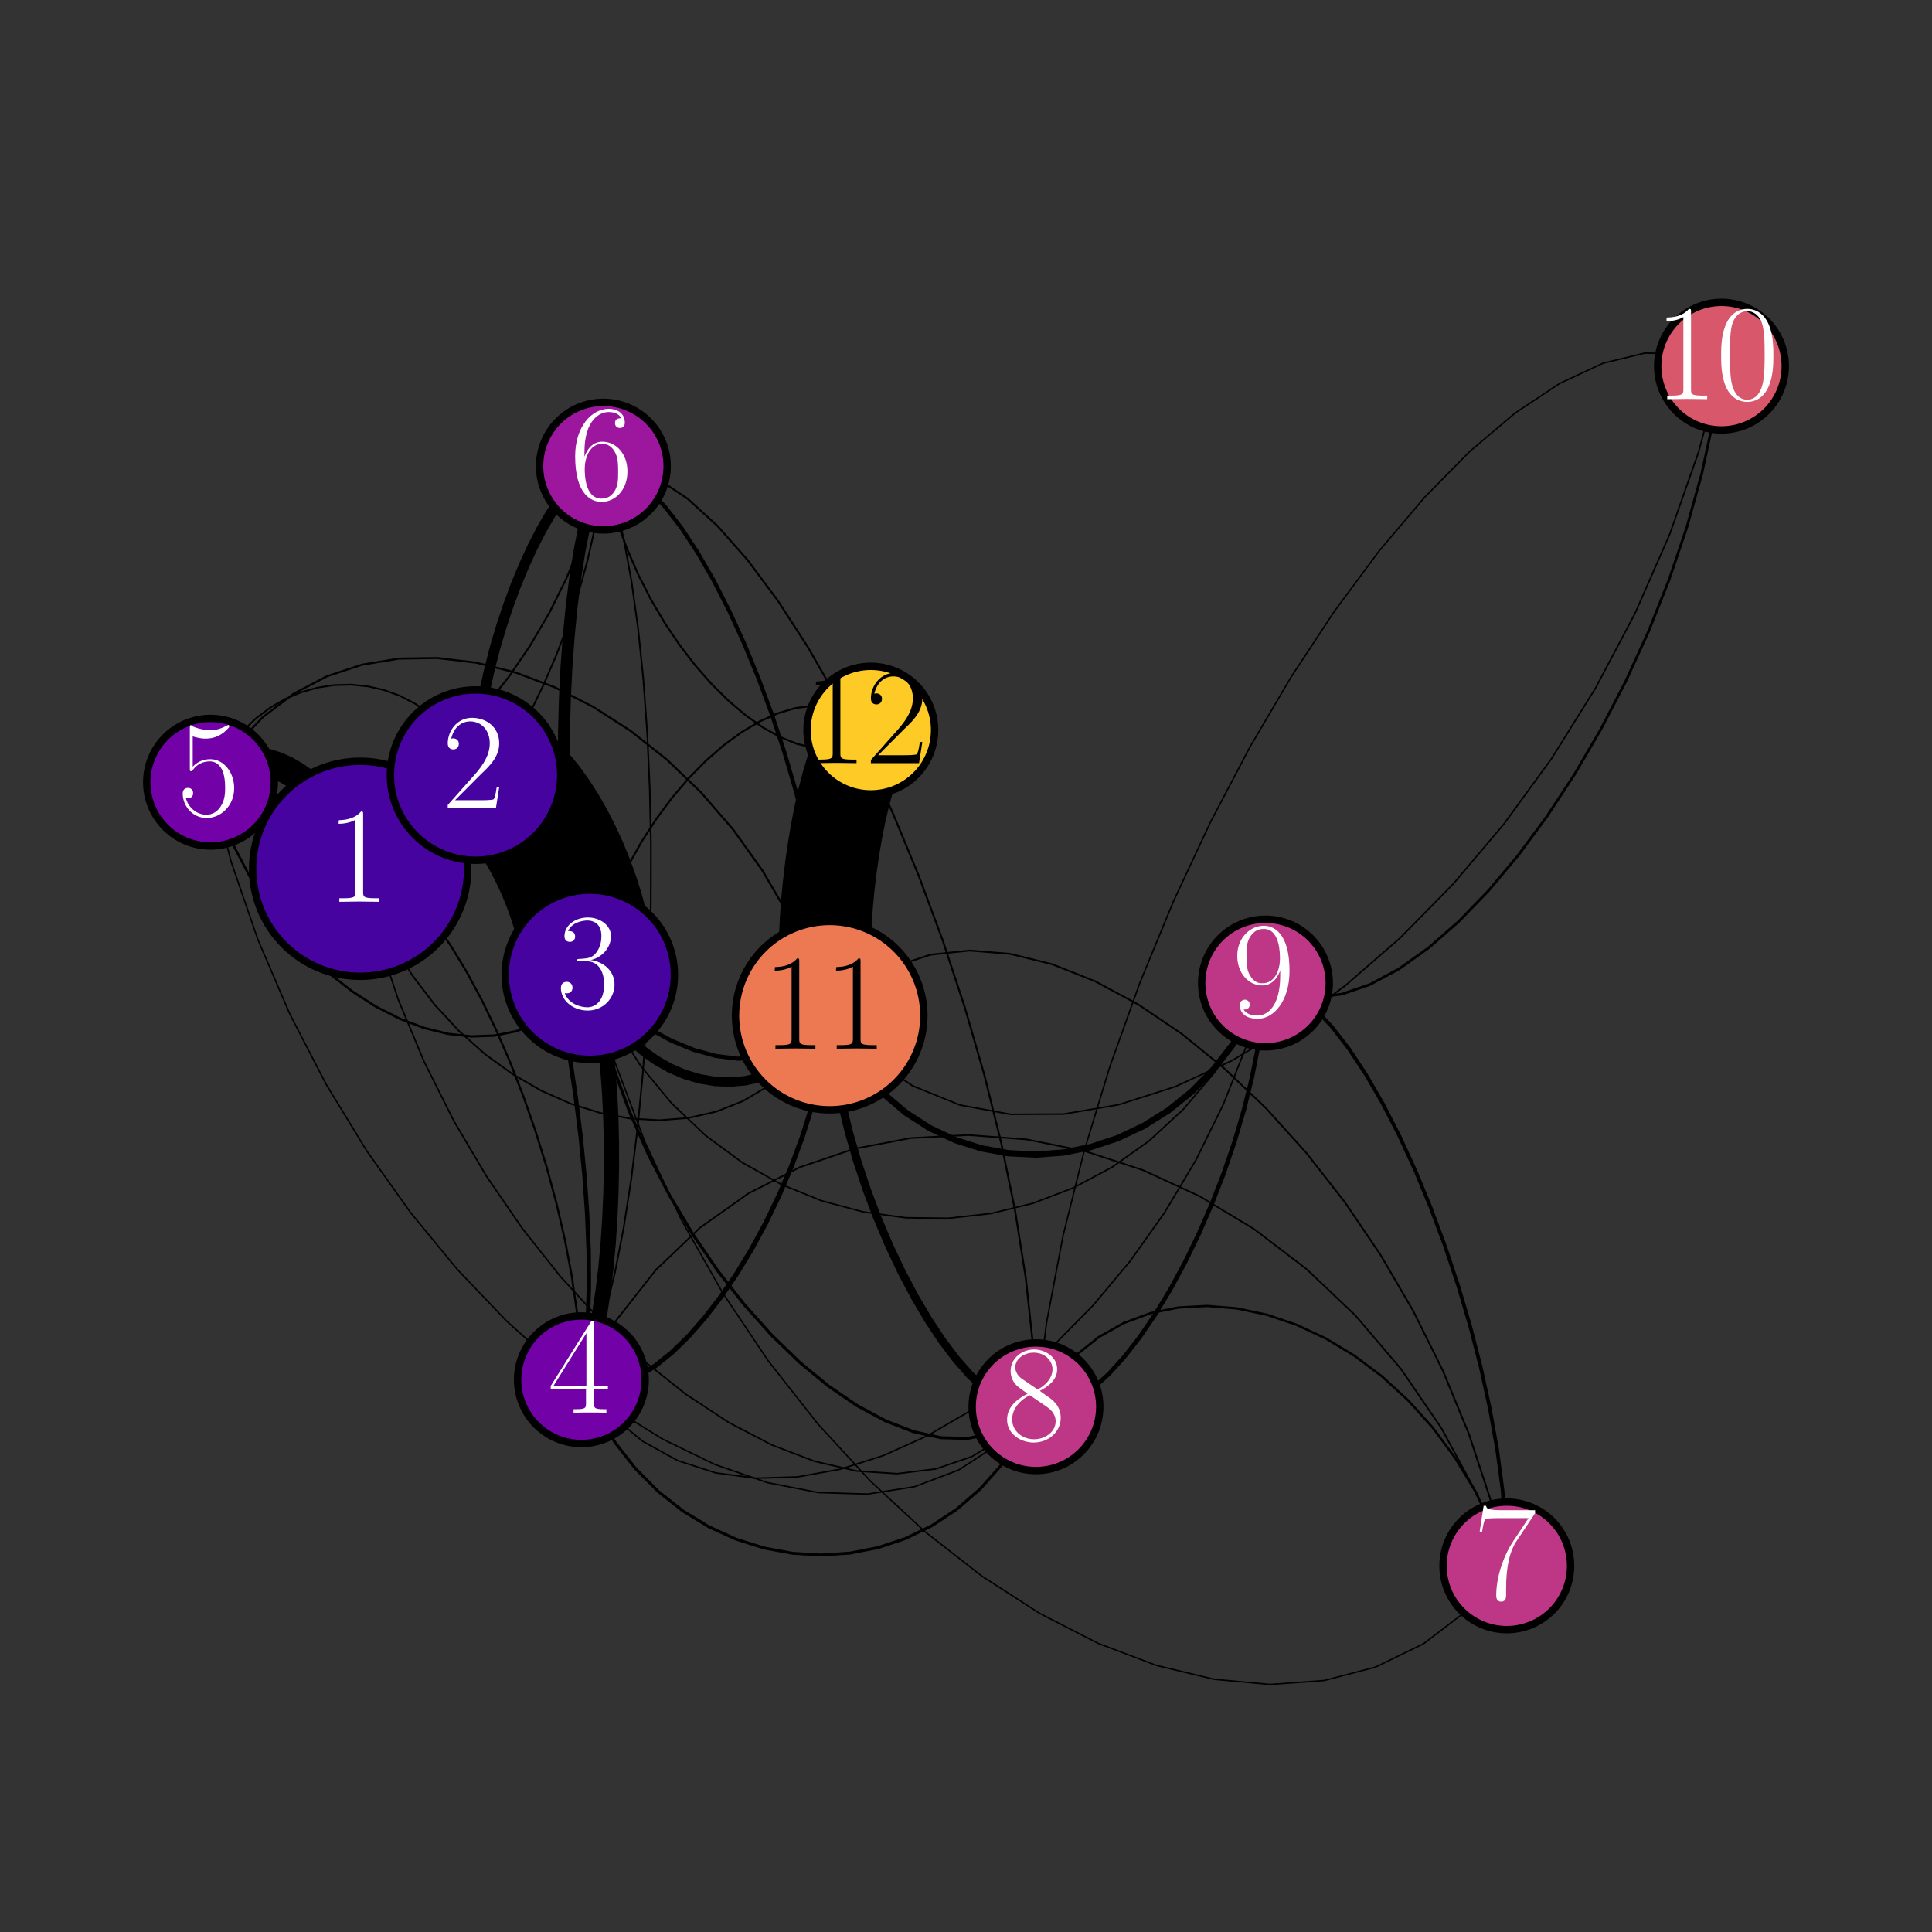 <?xml version="1.0" encoding="utf-8" standalone="no"?>
<!DOCTYPE svg PUBLIC "-//W3C//DTD SVG 1.1//EN"
  "http://www.w3.org/Graphics/SVG/1.1/DTD/svg11.dtd">
<svg xmlns:xlink="http://www.w3.org/1999/xlink" width="144pt" height="144pt" viewBox="0 0 144 144" xmlns="http://www.w3.org/2000/svg" version="1.1">
 <rect x="0" y="0" width="144" height="144" fill="#333333" stroke="none"/>
 <defs>
  <style type="text/css">*{stroke-linejoin: round; stroke-linecap: butt}</style>
 </defs>
 <g id="figure_1">
  <g id="patch_1">
   <path d="M 0 144 
L 144 144 
L 144 0 
L 0 0 
L 0 144 
z
" style="fill: none"/>
  </g>
  <g id="axes_1">
   <g id="LineCollection_1">
    <path d="M 26.844 64.753 
L 27.054 63.901 
L 27.326 63.075 
L 27.653 62.281 
L 28.029 61.522 
L 28.448 60.804 
L 28.904 60.132 
L 29.39 59.51 
L 29.901 58.944 
L 30.432 58.438 
L 30.975 57.997 
L 31.525 57.626 
L 32.075 57.331 
L 32.621 57.115 
L 33.155 56.984 
L 33.672 56.942 
L 34.165 56.995 
L 34.629 57.148 
L 35.058 57.405 
L 35.446 57.771 
" clip-path="url(#p97ac36571a)" style="fill: none; stroke: #000000; stroke-width: 0.717"/>
    <path d="M 26.844 64.753 
L 27.539 63.816 
L 28.325 63.061 
L 29.19 62.482 
L 30.121 62.073 
L 31.107 61.83 
L 32.136 61.746 
L 33.196 61.816 
L 34.275 62.035 
L 35.361 62.396 
L 36.441 62.895 
L 37.505 63.525 
L 38.539 64.282 
L 39.532 65.16 
L 40.473 66.153 
L 41.348 67.256 
L 42.146 68.463 
L 42.856 69.768 
L 43.464 71.167 
L 43.96 72.653 
" clip-path="url(#p97ac36571a)" style="fill: none; stroke: #000000; stroke-width: 1.112"/>
    <path d="M 26.844 64.753 
L 27.899 64.91 
L 28.998 65.424 
L 30.131 66.268 
L 31.286 67.414 
L 32.45 68.837 
L 33.612 70.509 
L 34.762 72.404 
L 35.887 74.496 
L 36.976 76.757 
L 38.017 79.161 
L 38.998 81.682 
L 39.909 84.292 
L 40.738 86.966 
L 41.472 89.675 
L 42.101 92.395 
L 42.614 95.097 
L 42.997 97.757 
L 43.241 100.345 
L 43.333 102.837 
" clip-path="url(#p97ac36571a)" style="fill: none; stroke: #000000; stroke-width: 0.151"/>
    <path d="M 15.692 58.303 
L 16.161 57.738 
L 16.688 57.299 
L 17.264 56.982 
L 17.882 56.781 
L 18.534 56.693 
L 19.212 56.714 
L 19.908 56.837 
L 20.614 57.06 
L 21.323 57.377 
L 22.027 57.785 
L 22.718 58.277 
L 23.389 58.851 
L 24.03 59.501 
L 24.636 60.223 
L 25.197 61.012 
L 25.706 61.864 
L 26.155 62.774 
L 26.537 63.739 
L 26.844 64.753 
" clip-path="url(#p97ac36571a)" style="fill: none; stroke: #000000; stroke-width: 2.061"/>
    <path d="M 26.844 64.753 
L 27.854 64.992 
L 28.929 64.91 
L 30.058 64.528 
L 31.227 63.867 
L 32.424 62.948 
L 33.635 61.791 
L 34.849 60.419 
L 36.052 58.852 
L 37.233 57.11 
L 38.377 55.216 
L 39.473 53.189 
L 40.508 51.051 
L 41.468 48.824 
L 42.343 46.527 
L 43.118 44.182 
L 43.781 41.81 
L 44.319 39.432 
L 44.72 37.069 
L 44.971 34.742 
" clip-path="url(#p97ac36571a)" style="fill: none; stroke: #000000; stroke-width: 0.128"/>
    <path d="M 26.844 64.753 
L 28.089 69.713 
L 29.69 74.515 
L 31.612 79.132 
L 33.819 83.535 
L 36.277 87.697 
L 38.949 91.588 
L 41.801 95.182 
L 44.798 98.449 
L 47.904 101.363 
L 51.084 103.894 
L 54.302 106.016 
L 57.525 107.699 
L 60.715 108.915 
L 63.838 109.638 
L 66.859 109.838 
L 69.742 109.487 
L 72.453 108.558 
L 74.956 107.022 
L 77.215 104.852 
" clip-path="url(#p97ac36571a)" style="fill: none; stroke: #000000; stroke-width: 0.114"/>
    <path d="M 26.844 64.753 
L 27.923 67.61 
L 29.225 70.258 
L 30.727 72.688 
L 32.403 74.893 
L 34.229 76.864 
L 36.181 78.595 
L 38.234 80.078 
L 40.364 81.304 
L 42.545 82.266 
L 44.755 82.957 
L 46.967 83.369 
L 49.158 83.495 
L 51.303 83.326 
L 53.378 82.855 
L 55.358 82.074 
L 57.219 80.976 
L 58.936 79.552 
L 60.485 77.796 
L 61.841 75.7 
" clip-path="url(#p97ac36571a)" style="fill: none; stroke: #000000; stroke-width: 0.124"/>
    <path d="M 35.446 57.771 
L 35.93 57.686 
L 36.444 57.756 
L 36.982 57.972 
L 37.538 58.322 
L 38.105 58.797 
L 38.679 59.385 
L 39.252 60.077 
L 39.819 60.862 
L 40.375 61.729 
L 40.912 62.669 
L 41.426 63.67 
L 41.91 64.722 
L 42.358 65.816 
L 42.764 66.94 
L 43.122 68.084 
L 43.427 69.238 
L 43.672 70.391 
L 43.852 71.533 
L 43.96 72.653 
" clip-path="url(#p97ac36571a)" style="fill: none; stroke: #000000; stroke-width: 9.847"/>
    <path d="M 35.446 57.771 
L 36.29 58.78 
L 37.118 60.12 
L 37.924 61.758 
L 38.702 63.663 
L 39.448 65.804 
L 40.155 68.148 
L 40.818 70.665 
L 41.431 73.323 
L 41.99 76.09 
L 42.488 78.935 
L 42.919 81.826 
L 43.28 84.732 
L 43.563 87.622 
L 43.763 90.462 
L 43.876 93.223 
L 43.894 95.873 
L 43.814 98.379 
L 43.628 100.711 
L 43.333 102.837 
" clip-path="url(#p97ac36571a)" style="fill: none; stroke: #000000; stroke-width: 0.324"/>
    <path d="M 15.692 58.303 
L 16.372 56.886 
L 17.171 55.622 
L 18.074 54.51 
L 19.068 53.551 
L 20.138 52.745 
L 21.272 52.093 
L 22.454 51.595 
L 23.672 51.251 
L 24.912 51.063 
L 26.159 51.029 
L 27.399 51.151 
L 28.62 51.429 
L 29.807 51.863 
L 30.947 52.454 
L 32.025 53.202 
L 33.028 54.107 
L 33.941 55.17 
L 34.752 56.391 
L 35.446 57.771 
" clip-path="url(#p97ac36571a)" style="fill: none; stroke: #000000; stroke-width: 0.128"/>
    <path d="M 35.446 57.771 
L 35.486 56.295 
L 35.615 54.758 
L 35.827 53.175 
L 36.114 51.562 
L 36.47 49.935 
L 36.889 48.31 
L 37.363 46.704 
L 37.886 45.133 
L 38.452 43.612 
L 39.053 42.158 
L 39.684 40.788 
L 40.336 39.516 
L 41.005 38.36 
L 41.682 37.334 
L 42.362 36.457 
L 43.038 35.742 
L 43.702 35.208 
L 44.349 34.869 
L 44.971 34.742 
" clip-path="url(#p97ac36571a)" style="fill: none; stroke: #000000; stroke-width: 0.783"/>
    <path d="M 35.446 57.771 
L 36.137 60.263 
L 37.011 62.654 
L 38.048 64.931 
L 39.231 67.083 
L 40.54 69.096 
L 41.958 70.957 
L 43.466 72.656 
L 45.045 74.178 
L 46.676 75.511 
L 48.343 76.643 
L 50.025 77.561 
L 51.705 78.252 
L 53.363 78.705 
L 54.983 78.906 
L 56.544 78.843 
L 58.029 78.504 
L 59.419 77.875 
L 60.696 76.945 
L 61.841 75.7 
" clip-path="url(#p97ac36571a)" style="fill: none; stroke: #000000; stroke-width: 0.304"/>
    <path d="M 43.333 102.837 
L 43.736 101.832 
L 44.101 100.642 
L 44.427 99.288 
L 44.713 97.792 
L 44.959 96.176 
L 45.165 94.459 
L 45.33 92.663 
L 45.453 90.81 
L 45.535 88.92 
L 45.574 87.014 
L 45.571 85.114 
L 45.525 83.241 
L 45.436 81.416 
L 45.302 79.66 
L 45.124 77.994 
L 44.901 76.439 
L 44.633 75.016 
L 44.319 73.747 
L 43.96 72.653 
" clip-path="url(#p97ac36571a)" style="fill: none; stroke: #000000; stroke-width: 1.137"/>
    <path d="M 15.692 58.303 
L 16.494 60.803 
L 17.484 63.166 
L 18.642 65.382 
L 19.95 67.441 
L 21.386 69.333 
L 22.932 71.048 
L 24.567 72.575 
L 26.272 73.906 
L 28.026 75.029 
L 29.811 75.935 
L 31.605 76.613 
L 33.391 77.055 
L 35.147 77.248 
L 36.854 77.185 
L 38.492 76.854 
L 40.041 76.245 
L 41.482 75.349 
L 42.795 74.155 
L 43.96 72.653 
" clip-path="url(#p97ac36571a)" style="fill: none; stroke: #000000; stroke-width: 0.173"/>
    <path d="M 43.96 72.653 
L 43.515 71.263 
L 43.13 69.655 
L 42.804 67.856 
L 42.536 65.892 
L 42.324 63.791 
L 42.17 61.578 
L 42.07 59.28 
L 42.026 56.924 
L 42.037 54.536 
L 42.101 52.143 
L 42.217 49.771 
L 42.386 47.447 
L 42.607 45.197 
L 42.878 43.047 
L 43.199 41.026 
L 43.57 39.158 
L 43.99 37.47 
L 44.457 35.99 
L 44.971 34.742 
" clip-path="url(#p97ac36571a)" style="fill: none; stroke: #000000; stroke-width: 0.888"/>
    <path d="M 43.96 72.653 
L 45.78 79.023 
L 48.069 85.118 
L 50.779 90.907 
L 53.861 96.358 
L 57.268 101.442 
L 60.953 106.126 
L 64.867 110.381 
L 68.962 114.176 
L 73.191 117.479 
L 77.506 120.261 
L 81.858 122.489 
L 86.201 124.133 
L 90.486 125.163 
L 94.666 125.548 
L 98.692 125.256 
L 102.518 124.257 
L 106.094 122.52 
L 109.373 120.015 
L 112.308 116.71 
" clip-path="url(#p97ac36571a)" style="fill: none; stroke: #000000; stroke-width: 0.106"/>
    <path d="M 43.96 72.653 
L 44.709 76.127 
L 45.702 79.531 
L 46.914 82.842 
L 48.324 86.039 
L 49.906 89.097 
L 51.638 91.996 
L 53.497 94.712 
L 55.459 97.222 
L 57.502 99.505 
L 59.601 101.538 
L 61.734 103.298 
L 63.877 104.762 
L 66.008 105.909 
L 68.102 106.715 
L 70.137 107.159 
L 72.089 107.216 
L 73.934 106.866 
L 75.651 106.086 
L 77.215 104.852 
" clip-path="url(#p97ac36571a)" style="fill: none; stroke: #000000; stroke-width: 0.223"/>
    <path d="M 43.96 72.653 
L 45.704 76.239 
L 47.748 79.433 
L 50.058 82.234 
L 52.598 84.641 
L 55.332 86.655 
L 58.226 88.275 
L 61.244 89.5 
L 64.351 90.33 
L 67.512 90.765 
L 70.691 90.804 
L 73.853 90.447 
L 76.964 89.693 
L 79.987 88.542 
L 82.888 86.993 
L 85.631 85.046 
L 88.181 82.701 
L 90.503 79.957 
L 92.561 76.814 
L 94.321 73.27 
" clip-path="url(#p97ac36571a)" style="fill: none; stroke: #000000; stroke-width: 0.114"/>
    <path d="M 43.96 72.653 
L 44.543 74.025 
L 45.237 75.274 
L 46.029 76.398 
L 46.907 77.396 
L 47.858 78.265 
L 48.87 79.003 
L 49.93 79.607 
L 51.025 80.077 
L 52.143 80.409 
L 53.272 80.601 
L 54.399 80.652 
L 55.511 80.558 
L 56.596 80.319 
L 57.642 79.932 
L 58.636 79.395 
L 59.565 78.705 
L 60.417 77.861 
L 61.18 76.86 
L 61.841 75.7 
" clip-path="url(#p97ac36571a)" style="fill: none; stroke: #000000; stroke-width: 0.702"/>
    <path d="M 43.96 72.653 
L 44.458 70.536 
L 45.106 68.476 
L 45.89 66.484 
L 46.794 64.574 
L 47.805 62.759 
L 48.908 61.051 
L 50.087 59.463 
L 51.329 58.008 
L 52.618 56.698 
L 53.941 55.547 
L 55.281 54.567 
L 56.625 53.771 
L 57.958 53.171 
L 59.266 52.781 
L 60.533 52.613 
L 61.745 52.68 
L 62.888 52.994 
L 63.946 53.569 
L 64.905 54.417 
" clip-path="url(#p97ac36571a)" style="fill: none; stroke: #000000; stroke-width: 0.143"/>
    <path d="M 43.333 102.837 
L 44.251 100.584 
L 45.083 97.914 
L 45.828 94.873 
L 46.485 91.509 
L 47.052 87.87 
L 47.529 84.004 
L 47.915 79.959 
L 48.207 75.781 
L 48.406 71.519 
L 48.509 67.22 
L 48.516 62.933 
L 48.426 58.703 
L 48.237 54.58 
L 47.949 50.611 
L 47.56 46.844 
L 47.069 43.325 
L 46.474 40.104 
L 45.776 37.227 
L 44.971 34.742 
" clip-path="url(#p97ac36571a)" style="fill: none; stroke: #000000; stroke-width: 0.123"/>
    <path d="M 43.333 102.837 
L 45.908 98.438 
L 48.873 94.663 
L 52.181 91.504 
L 55.784 88.95 
L 59.632 86.992 
L 63.678 85.621 
L 67.874 84.825 
L 72.171 84.597 
L 76.52 84.925 
L 80.875 85.801 
L 85.185 87.214 
L 89.404 89.155 
L 93.483 91.615 
L 97.373 94.583 
L 101.026 98.049 
L 104.395 102.005 
L 107.43 106.44 
L 110.084 111.345 
L 112.308 116.71 
" clip-path="url(#p97ac36571a)" style="fill: none; stroke: #000000; stroke-width: 0.122"/>
    <path d="M 43.333 102.837 
L 44.486 105.306 
L 45.844 107.519 
L 47.382 109.477 
L 49.077 111.178 
L 50.905 112.62 
L 52.843 113.801 
L 54.867 114.722 
L 56.953 115.379 
L 59.077 115.772 
L 61.216 115.899 
L 63.346 115.759 
L 65.443 115.351 
L 67.484 114.672 
L 69.444 113.722 
L 71.301 112.499 
L 73.03 111.002 
L 74.608 109.23 
L 76.011 107.18 
L 77.215 104.852 
" clip-path="url(#p97ac36571a)" style="fill: none; stroke: #000000; stroke-width: 0.216"/>
    <path d="M 43.333 102.837 
L 45.48 105.418 
L 47.89 107.421 
L 50.525 108.869 
L 53.351 109.781 
L 56.331 110.178 
L 59.431 110.081 
L 62.614 109.51 
L 65.844 108.487 
L 69.087 107.032 
L 72.306 105.165 
L 75.465 102.908 
L 78.529 100.281 
L 81.463 97.305 
L 84.23 94 
L 86.795 90.387 
L 89.123 86.487 
L 91.176 82.32 
L 92.921 77.908 
L 94.321 73.27 
" clip-path="url(#p97ac36571a)" style="fill: none; stroke: #000000; stroke-width: 0.112"/>
    <path d="M 43.333 102.837 
L 44.32 103.203 
L 45.379 103.262 
L 46.497 103.033 
L 47.661 102.535 
L 48.858 101.787 
L 50.075 100.808 
L 51.3 99.617 
L 52.518 98.233 
L 53.718 96.675 
L 54.887 94.962 
L 56.01 93.113 
L 57.077 91.147 
L 58.072 89.082 
L 58.985 86.939 
L 59.8 84.735 
L 60.507 82.491 
L 61.091 80.224 
L 61.54 77.954 
L 61.841 75.7 
" clip-path="url(#p97ac36571a)" style="fill: none; stroke: #000000; stroke-width: 0.361"/>
    <path d="M 15.692 58.303 
L 17.008 59.556 
L 18.466 60.438 
L 20.044 60.967 
L 21.722 61.158 
L 23.48 61.028 
L 25.297 60.593 
L 27.152 59.871 
L 29.026 58.877 
L 30.897 57.628 
L 32.745 56.141 
L 34.55 54.432 
L 36.292 52.517 
L 37.949 50.413 
L 39.501 48.136 
L 40.927 45.704 
L 42.208 43.132 
L 43.323 40.436 
L 44.251 37.634 
L 44.971 34.742 
" clip-path="url(#p97ac36571a)" style="fill: none; stroke: #000000; stroke-width: 0.138"/>
    <path d="M 15.692 58.303 
L 17.243 64.277 
L 19.226 70.044 
L 21.597 75.571 
L 24.314 80.826 
L 27.333 85.777 
L 30.61 90.39 
L 34.104 94.634 
L 37.771 98.475 
L 41.568 101.881 
L 45.452 104.82 
L 49.38 107.258 
L 53.309 109.164 
L 57.195 110.504 
L 60.996 111.247 
L 64.669 111.359 
L 68.17 110.808 
L 71.457 109.562 
L 74.486 107.587 
L 77.215 104.852 
" clip-path="url(#p97ac36571a)" style="fill: none; stroke: #000000; stroke-width: 0.108"/>
    <path d="M 15.692 58.303 
L 17.517 55.642 
L 19.592 53.447 
L 21.886 51.706 
L 24.364 50.408 
L 26.996 49.539 
L 29.749 49.088 
L 32.59 49.043 
L 35.488 49.391 
L 38.409 50.12 
L 41.323 51.218 
L 44.196 52.674 
L 46.995 54.473 
L 49.69 56.606 
L 52.247 59.058 
L 54.635 61.819 
L 56.82 64.876 
L 58.771 68.216 
L 60.455 71.829 
L 61.841 75.7 
" clip-path="url(#p97ac36571a)" style="fill: none; stroke: #000000; stroke-width: 0.149"/>
    <path d="M 44.971 34.742 
L 46.98 34.899 
L 49.081 35.726 
L 51.253 37.175 
L 53.474 39.196 
L 55.72 41.741 
L 57.969 44.76 
L 60.198 48.205 
L 62.385 52.025 
L 64.508 56.173 
L 66.544 60.599 
L 68.469 65.254 
L 70.263 70.089 
L 71.901 75.055 
L 73.362 80.103 
L 74.623 85.183 
L 75.661 90.247 
L 76.454 95.246 
L 76.98 100.131 
L 77.215 104.852 
" clip-path="url(#p97ac36571a)" style="fill: none; stroke: #000000; stroke-width: 0.141"/>
    <path d="M 44.971 34.742 
L 46.076 34.973 
L 47.224 35.58 
L 48.402 36.535 
L 49.6 37.809 
L 50.805 39.373 
L 52.006 41.198 
L 53.19 43.257 
L 54.347 45.52 
L 55.463 47.958 
L 56.528 50.544 
L 57.53 53.248 
L 58.456 56.042 
L 59.295 58.896 
L 60.035 61.783 
L 60.665 64.674 
L 61.172 67.54 
L 61.545 70.352 
L 61.772 73.081 
L 61.841 75.7 
" clip-path="url(#p97ac36571a)" style="fill: none; stroke: #000000; stroke-width: 0.297"/>
    <path d="M 44.971 34.742 
L 45.416 36.838 
L 46.007 38.893 
L 46.73 40.895 
L 47.571 42.83 
L 48.517 44.684 
L 49.553 46.443 
L 50.666 48.093 
L 51.841 49.621 
L 53.065 51.013 
L 54.324 52.255 
L 55.603 53.334 
L 56.888 54.235 
L 58.167 54.945 
L 59.424 55.449 
L 60.647 55.736 
L 61.82 55.789 
L 62.93 55.596 
L 63.963 55.144 
L 64.905 54.417 
" clip-path="url(#p97ac36571a)" style="fill: none; stroke: #000000; stroke-width: 0.143"/>
    <path d="M 77.215 104.852 
L 78.586 102.781 
L 80.148 101.056 
L 81.879 99.669 
L 83.752 98.612 
L 85.744 97.877 
L 87.829 97.455 
L 89.984 97.339 
L 92.184 97.519 
L 94.403 97.987 
L 96.619 98.736 
L 98.805 99.756 
L 100.938 101.04 
L 102.993 102.579 
L 104.945 104.365 
L 106.77 106.39 
L 108.444 108.645 
L 109.941 111.122 
L 111.237 113.813 
L 112.308 116.71 
" clip-path="url(#p97ac36571a)" style="fill: none; stroke: #000000; stroke-width: 0.171"/>
    <path d="M 94.321 73.27 
L 95.496 73.508 
L 96.717 74.146 
L 97.971 75.154 
L 99.246 76.5 
L 100.53 78.155 
L 101.808 80.088 
L 103.07 82.269 
L 104.303 84.668 
L 105.493 87.253 
L 106.629 89.996 
L 107.697 92.864 
L 108.685 95.828 
L 109.581 98.858 
L 110.371 101.923 
L 111.044 104.993 
L 111.587 108.036 
L 111.987 111.024 
L 112.231 113.925 
L 112.308 116.71 
" clip-path="url(#p97ac36571a)" style="fill: none; stroke: #000000; stroke-width: 0.269"/>
    <path d="M 61.841 75.7 
L 64.115 73.555 
L 66.632 72.05 
L 69.355 71.157 
L 72.251 70.848 
L 75.284 71.094 
L 78.418 71.866 
L 81.618 73.135 
L 84.848 74.872 
L 88.074 77.05 
L 91.26 79.639 
L 94.371 82.61 
L 97.371 85.936 
L 100.225 89.586 
L 102.898 93.533 
L 105.354 97.747 
L 107.559 102.201 
L 109.476 106.865 
L 111.071 111.711 
L 112.308 116.71 
" clip-path="url(#p97ac36571a)" style="fill: none; stroke: #000000; stroke-width: 0.131"/>
    <path d="M 77.215 104.852 
L 78.209 104.964 
L 79.261 104.754 
L 80.358 104.243 
L 81.489 103.455 
L 82.641 102.41 
L 83.803 101.131 
L 84.962 99.64 
L 86.106 97.96 
L 87.225 96.112 
L 88.305 94.118 
L 89.334 92.001 
L 90.301 89.782 
L 91.194 87.485 
L 92.001 85.13 
L 92.709 82.74 
L 93.307 80.336 
L 93.783 77.943 
L 94.125 75.58 
L 94.321 73.27 
" clip-path="url(#p97ac36571a)" style="fill: none; stroke: #000000; stroke-width: 0.32"/>
    <path d="M 77.215 104.852 
L 78.012 98.537 
L 79.221 92.163 
L 80.808 85.784 
L 82.736 79.454 
L 84.969 73.227 
L 87.473 67.157 
L 90.21 61.3 
L 93.146 55.708 
L 96.245 50.437 
L 99.471 45.541 
L 102.787 41.074 
L 106.159 37.089 
L 109.55 33.643 
L 112.926 30.788 
L 116.249 28.579 
L 119.485 27.071 
L 122.597 26.317 
L 125.55 26.372 
L 128.308 27.29 
" clip-path="url(#p97ac36571a)" style="fill: none; stroke: #000000; stroke-width: 0.107"/>
    <path d="M 61.841 75.7 
L 62.007 77.802 
L 62.305 79.957 
L 62.726 82.144 
L 63.257 84.343 
L 63.888 86.533 
L 64.609 88.693 
L 65.408 90.805 
L 66.275 92.846 
L 67.199 94.797 
L 68.17 96.637 
L 69.176 98.346 
L 70.207 99.904 
L 71.252 101.29 
L 72.3 102.483 
L 73.341 103.464 
L 74.364 104.212 
L 75.358 104.706 
L 76.312 104.926 
L 77.215 104.852 
" clip-path="url(#p97ac36571a)" style="fill: none; stroke: #000000; stroke-width: 0.607"/>
    <path d="M 94.321 73.27 
L 96.085 74.077 
L 97.986 74.342 
L 100.001 74.099 
L 102.106 73.379 
L 104.277 72.215 
L 106.491 70.639 
L 108.723 68.683 
L 110.951 66.379 
L 113.149 63.76 
L 115.294 60.857 
L 117.364 57.703 
L 119.332 54.331 
L 121.177 50.771 
L 122.874 47.056 
L 124.399 43.22 
L 125.729 39.292 
L 126.84 35.307 
L 127.707 31.296 
L 128.308 27.29 
" clip-path="url(#p97ac36571a)" style="fill: none; stroke: #000000; stroke-width: 0.195"/>
    <path d="M 61.841 75.7 
L 63.001 77.915 
L 64.352 79.859 
L 65.869 81.536 
L 67.531 82.945 
L 69.314 84.09 
L 71.196 84.972 
L 73.155 85.593 
L 75.167 85.954 
L 77.209 86.057 
L 79.26 85.903 
L 81.295 85.495 
L 83.293 84.835 
L 85.231 83.923 
L 87.086 82.761 
L 88.835 81.352 
L 90.456 79.696 
L 91.926 77.796 
L 93.222 75.654 
L 94.321 73.27 
" clip-path="url(#p97ac36571a)" style="fill: none; stroke: #000000; stroke-width: 0.468"/>
    <path d="M 61.841 75.7 
L 64.765 78.721 
L 68.017 80.931 
L 71.549 82.364 
L 75.316 83.054 
L 79.271 83.035 
L 83.367 82.341 
L 87.557 81.006 
L 91.796 79.063 
L 96.037 76.546 
L 100.233 73.49 
L 104.338 69.928 
L 108.305 65.895 
L 112.088 61.423 
L 115.639 56.547 
L 118.914 51.301 
L 121.865 45.718 
L 124.445 39.833 
L 126.608 33.679 
L 128.308 27.29 
" clip-path="url(#p97ac36571a)" style="fill: none; stroke: #000000; stroke-width: 0.114"/>
    <path d="M 61.841 75.7 
L 61.678 74.743 
L 61.564 73.683 
L 61.495 72.536 
L 61.471 71.316 
L 61.488 70.038 
L 61.545 68.717 
L 61.639 67.368 
L 61.768 66.006 
L 61.931 64.646 
L 62.124 63.302 
L 62.346 61.99 
L 62.595 60.725 
L 62.869 59.521 
L 63.165 58.393 
L 63.481 57.356 
L 63.815 56.425 
L 64.165 55.615 
L 64.529 54.941 
L 64.905 54.417 
" clip-path="url(#p97ac36571a)" style="fill: none; stroke: #000000; stroke-width: 6.862"/>
   </g>
   <g id="PathCollection_1">
    <path d="M 26.844 72.767 
C 28.969 72.767 31.008 71.923 32.511 70.42 
C 34.014 68.917 34.858 66.878 34.858 64.753 
C 34.858 62.627 34.014 60.588 32.511 59.085 
C 31.008 57.582 28.969 56.738 26.844 56.738 
C 24.718 56.738 22.679 57.582 21.176 59.085 
C 19.673 60.588 18.829 62.627 18.829 64.753 
C 18.829 66.878 19.673 68.917 21.176 70.42 
C 22.679 71.923 24.718 72.767 26.844 72.767 
z
" clip-path="url(#p97ac36571a)" style="fill: #46039f; stroke: #000000; stroke-width: 0.55"/>
    <path d="M 35.446 64.119 
C 37.129 64.119 38.744 63.45 39.935 62.26 
C 41.125 61.069 41.794 59.454 41.794 57.771 
C 41.794 56.087 41.125 54.472 39.935 53.282 
C 38.744 52.091 37.129 51.422 35.446 51.422 
C 33.762 51.422 32.147 52.091 30.957 53.282 
C 29.766 54.472 29.097 56.087 29.097 57.771 
C 29.097 59.454 29.766 61.069 30.957 62.26 
C 32.147 63.45 33.762 64.119 35.446 64.119 
z
" clip-path="url(#p97ac36571a)" style="fill: #46039f; stroke: #000000; stroke-width: 0.55"/>
    <path d="M 43.96 78.959 
C 45.632 78.959 47.236 78.295 48.419 77.112 
C 49.601 75.93 50.266 74.326 50.266 72.653 
C 50.266 70.981 49.601 69.376 48.419 68.194 
C 47.236 67.011 45.632 66.347 43.96 66.347 
C 42.287 66.347 40.683 67.011 39.5 68.194 
C 38.318 69.376 37.653 70.981 37.653 72.653 
C 37.653 74.326 38.318 75.93 39.5 77.112 
C 40.683 78.295 42.287 78.959 43.96 78.959 
z
" clip-path="url(#p97ac36571a)" style="fill: #46039f; stroke: #000000; stroke-width: 0.55"/>
    <path d="M 43.333 107.592 
C 44.594 107.592 45.803 107.091 46.695 106.199 
C 47.586 105.308 48.087 104.098 48.087 102.837 
C 48.087 101.576 47.586 100.367 46.695 99.475 
C 45.803 98.584 44.594 98.083 43.333 98.083 
C 42.072 98.083 40.862 98.584 39.971 99.475 
C 39.079 100.367 38.578 101.576 38.578 102.837 
C 38.578 104.098 39.079 105.308 39.971 106.199 
C 40.862 107.091 42.072 107.592 43.333 107.592 
z
" clip-path="url(#p97ac36571a)" style="fill: #7201a8; stroke: #000000; stroke-width: 0.55"/>
    <path d="M 15.692 63.057 
C 16.953 63.057 18.162 62.556 19.054 61.665 
C 19.945 60.773 20.446 59.564 20.446 58.303 
C 20.446 57.042 19.945 55.832 19.054 54.941 
C 18.162 54.049 16.953 53.548 15.692 53.548 
C 14.431 53.548 13.221 54.049 12.33 54.941 
C 11.438 55.832 10.937 57.042 10.937 58.303 
C 10.937 59.564 11.438 60.773 12.33 61.665 
C 13.221 62.556 14.431 63.057 15.692 63.057 
z
" clip-path="url(#p97ac36571a)" style="fill: #7201a8; stroke: #000000; stroke-width: 0.55"/>
    <path d="M 44.971 39.497 
C 46.232 39.497 47.442 38.996 48.333 38.104 
C 49.225 37.213 49.726 36.003 49.726 34.742 
C 49.726 33.481 49.225 32.272 48.333 31.38 
C 47.442 30.489 46.232 29.988 44.971 29.988 
C 43.711 29.988 42.501 30.489 41.609 31.38 
C 40.718 32.272 40.217 33.481 40.217 34.742 
C 40.217 36.003 40.718 37.213 41.609 38.104 
C 42.501 38.996 43.711 39.497 44.971 39.497 
z
" clip-path="url(#p97ac36571a)" style="fill: #9c179e; stroke: #000000; stroke-width: 0.55"/>
    <path d="M 112.308 121.464 
C 113.569 121.464 114.778 120.963 115.67 120.072 
C 116.561 119.18 117.062 117.97 117.062 116.71 
C 117.062 115.449 116.561 114.239 115.67 113.348 
C 114.778 112.456 113.569 111.955 112.308 111.955 
C 111.047 111.955 109.837 112.456 108.946 113.348 
C 108.054 114.239 107.553 115.449 107.553 116.71 
C 107.553 117.97 108.054 119.18 108.946 120.072 
C 109.837 120.963 111.047 121.464 112.308 121.464 
z
" clip-path="url(#p97ac36571a)" style="fill: #bd3786; stroke: #000000; stroke-width: 0.55"/>
    <path d="M 77.215 109.607 
C 78.476 109.607 79.685 109.106 80.577 108.214 
C 81.469 107.322 81.97 106.113 81.97 104.852 
C 81.97 103.591 81.469 102.382 80.577 101.49 
C 79.685 100.598 78.476 100.097 77.215 100.097 
C 75.954 100.097 74.745 100.598 73.853 101.49 
C 72.961 102.382 72.46 103.591 72.46 104.852 
C 72.46 106.113 72.961 107.322 73.853 108.214 
C 74.745 109.106 75.954 109.607 77.215 109.607 
z
" clip-path="url(#p97ac36571a)" style="fill: #bd3786; stroke: #000000; stroke-width: 0.55"/>
    <path d="M 94.321 78.025 
C 95.582 78.025 96.791 77.524 97.683 76.632 
C 98.574 75.741 99.075 74.531 99.075 73.27 
C 99.075 72.01 98.574 70.8 97.683 69.908 
C 96.791 69.017 95.582 68.516 94.321 68.516 
C 93.06 68.516 91.85 69.017 90.959 69.908 
C 90.067 70.8 89.566 72.01 89.566 73.27 
C 89.566 74.531 90.067 75.741 90.959 76.632 
C 91.85 77.524 93.06 78.025 94.321 78.025 
z
" clip-path="url(#p97ac36571a)" style="fill: #bd3786; stroke: #000000; stroke-width: 0.55"/>
    <path d="M 128.308 32.045 
C 129.569 32.045 130.779 31.544 131.67 30.652 
C 132.562 29.761 133.063 28.551 133.063 27.29 
C 133.063 26.03 132.562 24.82 131.67 23.928 
C 130.779 23.037 129.569 22.536 128.308 22.536 
C 127.047 22.536 125.838 23.037 124.946 23.928 
C 124.055 24.82 123.554 26.03 123.554 27.29 
C 123.554 28.551 124.055 29.761 124.946 30.652 
C 125.838 31.544 127.047 32.045 128.308 32.045 
z
" clip-path="url(#p97ac36571a)" style="fill: #d8576b; stroke: #000000; stroke-width: 0.55"/>
    <path d="M 61.841 82.72 
C 63.702 82.72 65.488 81.981 66.805 80.664 
C 68.121 79.348 68.861 77.562 68.861 75.7 
C 68.861 73.838 68.121 72.053 66.805 70.736 
C 65.488 69.42 63.702 68.68 61.841 68.68 
C 59.979 68.68 58.193 69.42 56.877 70.736 
C 55.56 72.053 54.821 73.838 54.821 75.7 
C 54.821 77.562 55.56 79.348 56.877 80.664 
C 58.193 81.981 59.979 82.72 61.841 82.72 
z
" clip-path="url(#p97ac36571a)" style="fill: #ed7953; stroke: #000000; stroke-width: 0.55"/>
    <path d="M 64.905 59.172 
C 66.166 59.172 67.376 58.671 68.267 57.779 
C 69.159 56.888 69.66 55.678 69.66 54.417 
C 69.66 53.156 69.159 51.947 68.267 51.055 
C 67.376 50.164 66.166 49.663 64.905 49.663 
C 63.644 49.663 62.435 50.164 61.543 51.055 
C 60.652 51.947 60.151 53.156 60.151 54.417 
C 60.151 55.678 60.652 56.888 61.543 57.779 
C 62.435 58.671 63.644 59.172 64.905 59.172 
z
" clip-path="url(#p97ac36571a)" style="fill: #fdca26; stroke: #000000; stroke-width: 0.55"/>
   </g>
   <g id="text_1">
    <!-- 1 -->
    <g style="fill: #ffffff" transform="translate(24.353 67.215) scale(0.1 -0.1)">
     <defs>
      <path id="LMRoman17-Regular-31" d="M 2458 0 
L 2458 166 
L 2266 166 
C 1715 166 1702 236 1702 467 
L 1702 4085 
C 1702 4217 1696 4224 1606 4224 
C 1357 3927 979 3833 621 3820 
C 602 3820 570 3820 563 3808 
C 557 3795 557 3782 557 3648 
C 755 3648 1088 3686 1344 3839 
L 1344 467 
C 1344 243 1331 166 781 166 
L 589 166 
L 589 0 
L 1523 12 
L 2458 0 
z
" transform="scale(0.016)"/>
     </defs>
     <use xlink:href="#LMRoman17-Regular-31" transform="scale(0.996)"/>
    </g>
   </g>
   <g id="text_2">
    <!-- 2 -->
    <g style="fill: #ffffff" transform="translate(32.955 60.234) scale(0.1 -0.1)">
     <defs>
      <path id="LMRoman17-Regular-32" d="M 2669 990 
L 2554 990 
C 2490 537 2438 460 2413 422 
C 2381 371 1920 371 1830 371 
L 602 371 
L 1824 1596 
C 2214 1966 2669 2400 2669 3033 
C 2669 3788 2067 4224 1395 4224 
C 691 4224 262 3603 262 3027 
C 262 2777 448 2745 525 2745 
C 589 2745 781 2783 781 3007 
C 781 3206 614 3264 525 3264 
C 486 3264 448 3257 422 3244 
C 544 3788 915 4057 1306 4057 
C 1862 4057 2227 3616 2227 3033 
C 2227 2477 1901 1998 1536 1583 
L 262 147 
L 262 0 
L 2515 0 
L 2669 990 
z
" transform="scale(0.016)"/>
     </defs>
     <use xlink:href="#LMRoman17-Regular-32" transform="scale(0.996)"/>
    </g>
   </g>
   <g id="text_3">
    <!-- 3 -->
    <g style="fill: #ffffff" transform="translate(41.469 75.116) scale(0.1 -0.1)">
     <defs>
      <path id="LMRoman17-Regular-33" d="M 2720 1094 
C 2720 1715 2208 2163 1600 2233 
C 2086 2335 2554 2771 2554 3353 
C 2554 3856 2048 4224 1472 4224 
C 890 4224 378 3862 378 3347 
C 378 3123 544 3084 627 3084 
C 762 3084 877 3167 877 3334 
C 877 3500 762 3584 627 3584 
C 602 3596 570 3596 544 3584 
C 730 4006 1235 4083 1459 4083 
C 1683 4083 2106 3974 2106 3360 
C 2106 3180 2080 2860 1862 2579 
C 1670 2329 1453 2316 1242 2297 
C 1210 2297 1062 2284 1037 2284 
C 992 2278 966 2272 966 2227 
C 966 2182 973 2176 1101 2176 
L 1414 2176 
C 1984 2176 2234 1673 2234 1094 
C 2234 322 1824 25 1453 25 
C 1114 25 563 193 390 691 
C 422 678 454 678 486 678 
C 640 671 755 774 755 940 
C 755 1132 614 1216 486 1216 
C 378 1216 211 1164 211 926 
C 211 334 787 -128 1466 -128 
C 2176 -128 2720 431 2720 1087 
L 2720 1094 
z
" transform="scale(0.016)"/>
     </defs>
     <use xlink:href="#LMRoman17-Regular-33" transform="scale(0.996)"/>
    </g>
   </g>
   <g id="text_4">
    <!-- 4 -->
    <g style="fill: #ffffff" transform="translate(40.842 105.3) scale(0.1 -0.1)">
     <defs>
      <path id="LMRoman17-Regular-34" d="M 2803 1088 
L 2803 1254 
L 2150 1254 
L 2150 4146 
C 2150 4281 2144 4288 2029 4288 
L 128 1254 
L 128 1088 
L 1779 1088 
L 1779 460 
C 1779 230 1766 166 1318 166 
L 1197 166 
L 1197 0 
C 1402 12 1747 12 1965 12 
C 2182 12 2528 12 2733 0 
L 2733 166 
L 2611 166 
C 2163 166 2150 230 2150 460 
L 2150 1088 
L 2803 1088 
z
M 1798 1254 
L 256 1254 
L 1798 3723 
L 1798 1254 
z
" transform="scale(0.016)"/>
     </defs>
     <use xlink:href="#LMRoman17-Regular-34" transform="scale(0.996)"/>
    </g>
   </g>
   <g id="text_5">
    <!-- 5 -->
    <g style="fill: #ffffff" transform="translate(13.201 60.766) scale(0.1 -0.1)">
     <defs>
      <path id="LMRoman17-Regular-35" d="M 2669 1260 
C 2669 2028 2170 2624 1549 2624 
C 1222 2624 947 2502 730 2271 
L 730 3692 
C 794 3667 1056 3584 1325 3584 
C 1920 3584 2246 3904 2432 4119 
C 2432 4183 2432 4224 2394 4224 
C 2394 4224 2374 4224 2323 4191 
C 2099 4071 1837 3974 1517 3974 
C 1325 3993 1037 4019 723 4160 
C 653 4224 634 4224 634 4224 
C 602 4192 595 4185 595 4057 
L 595 2206 
C 595 2092 595 2061 659 2061 
C 691 2061 704 2074 736 2118 
C 941 2401 1222 2521 1542 2521 
C 1766 2521 2246 2382 2246 1304 
C 2246 1103 2246 735 2054 441 
C 1894 166 1645 25 1370 25 
C 947 25 518 334 403 832 
C 429 806 480 793 506 793 
C 589 793 749 838 749 1036 
C 749 1209 627 1280 506 1280 
C 358 1280 262 1190 262 1011 
C 262 454 704 -128 1382 -128 
C 2042 -128 2669 441 2669 1267 
L 2669 1260 
z
" transform="scale(0.016)"/>
     </defs>
     <use xlink:href="#LMRoman17-Regular-35" transform="scale(0.996)"/>
    </g>
   </g>
   <g id="text_6">
    <!-- 6 -->
    <g style="fill: #ffffff" transform="translate(42.481 37.205) scale(0.1 -0.1)">
     <defs>
      <path id="LMRoman17-Regular-36" d="M 2688 1305 
C 2688 2105 2170 2688 1517 2688 
C 1126 2688 838 2431 678 1983 
L 678 2201 
C 678 3712 1395 4076 1811 4076 
C 1946 4076 2272 4049 2400 3782 
C 2298 3782 2106 3782 2106 3558 
C 2106 3385 2246 3328 2336 3328 
C 2394 3328 2566 3353 2566 3571 
C 2566 3993 2246 4224 1805 4224 
C 1043 4224 243 3427 243 2006 
C 243 257 966 -128 1478 -128 
C 2099 -135 2688 422 2688 1280 
L 2688 1305 
z
M 2253 1286 
C 2253 937 2253 684 2118 431 
C 1978 171 1773 25 1478 25 
C 691 25 691 1191 691 1427 
C 691 1901 909 2585 1504 2585 
C 1613 2585 1926 2585 2138 2131 
C 2253 1862 2253 1600 2253 1280 
L 2253 1286 
z
" transform="scale(0.016)"/>
     </defs>
     <use xlink:href="#LMRoman17-Regular-36" transform="scale(0.996)"/>
    </g>
   </g>
   <g id="text_7">
    <!-- 7 -->
    <g style="fill: #ffffff" transform="translate(109.817 119.172) scale(0.1 -0.1)">
     <defs>
      <path id="LMRoman17-Regular-37" d="M 2886 4006 
L 2886 4147 
L 1382 4147 
C 634 4147 621 4230 595 4352 
L 480 4352 
L 294 3148 
L 410 3148 
C 429 3271 474 3601 550 3724 
C 589 3776 1062 3776 1171 3776 
L 2579 3776 
L 1869 2707 
C 1395 1989 1069 1018 1069 169 
C 1069 92 1069 -128 1299 -128 
C 1530 -128 1530 92 1530 176 
L 1530 474 
C 1530 1535 1709 2235 2003 2681 
L 2886 4006 
z
" transform="scale(0.016)"/>
     </defs>
     <use xlink:href="#LMRoman17-Regular-37" transform="scale(0.996)"/>
    </g>
   </g>
   <g id="text_8">
    <!-- 8 -->
    <g style="fill: #ffffff" transform="translate(74.724 107.315) scale(0.1 -0.1)">
     <defs>
      <path id="LMRoman17-Regular-38" d="M 2720 1022 
C 2720 1607 2330 1877 2074 2051 
C 1984 2115 1933 2147 1741 2289 
C 2144 2494 2554 2803 2554 3298 
C 2554 3884 1990 4224 1472 4224 
C 890 4224 378 3800 378 3215 
C 378 3054 416 2777 666 2533 
C 730 2469 998 2276 1171 2154 
C 883 2006 211 1652 211 945 
C 211 282 838 -128 1459 -128 
C 2144 -128 2720 366 2720 1022 
z
M 2336 3298 
C 2336 2700 1670 2359 1638 2359 
C 1638 2359 1626 2359 1574 2398 
L 902 2855 
C 851 2887 595 3086 595 3388 
C 595 3781 998 4076 1459 4076 
C 1965 4076 2336 3716 2336 3298 
z
M 2483 861 
C 2483 385 2010 25 1472 25 
C 890 25 448 443 448 951 
C 448 1459 838 1884 1280 2083 
L 2080 1536 
C 2176 1466 2483 1253 2483 861 
z
" transform="scale(0.016)"/>
     </defs>
     <use xlink:href="#LMRoman17-Regular-38" transform="scale(0.996)"/>
    </g>
   </g>
   <g id="text_9">
    <!-- 9 -->
    <g style="fill: #ffffff" transform="translate(91.83 75.733) scale(0.1 -0.1)">
     <defs>
      <path id="LMRoman17-Regular-39" d="M 2688 2112 
C 2688 3860 1971 4224 1485 4224 
C 851 4224 243 3669 243 2816 
C 243 2022 762 1433 1414 1433 
C 1952 1433 2189 1932 2253 2144 
L 2253 1894 
C 2253 479 1670 25 1190 25 
C 1043 25 685 46 538 313 
C 704 287 826 377 826 537 
C 826 710 685 768 595 768 
C 538 762 365 736 365 514 
C 365 71 742 -128 1203 -128 
C 1939 -128 2688 690 2688 2112 
z
M 2240 2668 
C 2240 2214 2035 1536 1427 1536 
C 1254 1536 1011 1568 813 1952 
C 678 2201 678 2495 678 2809 
C 678 3185 678 3446 858 3726 
C 947 3860 1114 4076 1485 4076 
C 2240 4076 2240 2924 2240 2668 
L 2240 2668 
z
" transform="scale(0.016)"/>
     </defs>
     <use xlink:href="#LMRoman17-Regular-39" transform="scale(0.996)"/>
    </g>
   </g>
   <g id="text_10">
    <!-- 10 -->
    <g style="fill: #ffffff" transform="translate(123.327 29.753) scale(0.1 -0.1)">
     <defs>
      <path id="LMRoman17-Regular-30" d="M 2688 2038 
C 2688 2430 2682 3099 2413 3613 
C 2176 4063 1798 4224 1466 4224 
C 1158 4224 768 4082 525 3620 
C 269 3137 243 2539 243 2038 
C 243 1671 250 1112 448 623 
C 723 -39 1216 -128 1466 -128 
C 1760 -128 2208 -7 2470 604 
C 2662 1048 2688 1568 2688 2038 
z
M 2278 2109 
C 2278 1691 2278 1176 2202 797 
C 2067 96 1690 -26 1466 -26 
C 1056 -26 813 328 723 816 
C 653 1196 653 1749 653 2109 
C 653 2604 653 3015 736 3407 
C 858 3954 1216 4121 1466 4121 
C 1728 4121 2067 3947 2189 3420 
C 2272 3054 2278 2623 2278 2109 
z
" transform="scale(0.016)"/>
     </defs>
     <use xlink:href="#LMRoman17-Regular-31" transform="scale(0.996)"/>
     <use xlink:href="#LMRoman17-Regular-30" transform="translate(45.691 0) scale(0.996)"/>
    </g>
   </g>
   <g id="text_11">
    <!-- 11 -->
    <g transform="translate(56.859 78.163) scale(0.1 -0.1)">
     <use xlink:href="#LMRoman17-Regular-31" transform="scale(0.996)"/>
     <use xlink:href="#LMRoman17-Regular-31" transform="translate(45.691 0) scale(0.996)"/>
    </g>
   </g>
   <g id="text_12">
    <!-- 12 -->
    <g transform="translate(59.924 56.88) scale(0.1 -0.1)">
     <use xlink:href="#LMRoman17-Regular-31" transform="scale(0.996)"/>
     <use xlink:href="#LMRoman17-Regular-32" transform="translate(45.691 0) scale(0.996)"/>
    </g>
   </g>
  </g>
 </g>
 <defs>
  <clipPath id="p97ac36571a">
   <rect x="7.2" y="7.2" width="129.6" height="129.6"/>
  </clipPath>
 </defs>
</svg>
